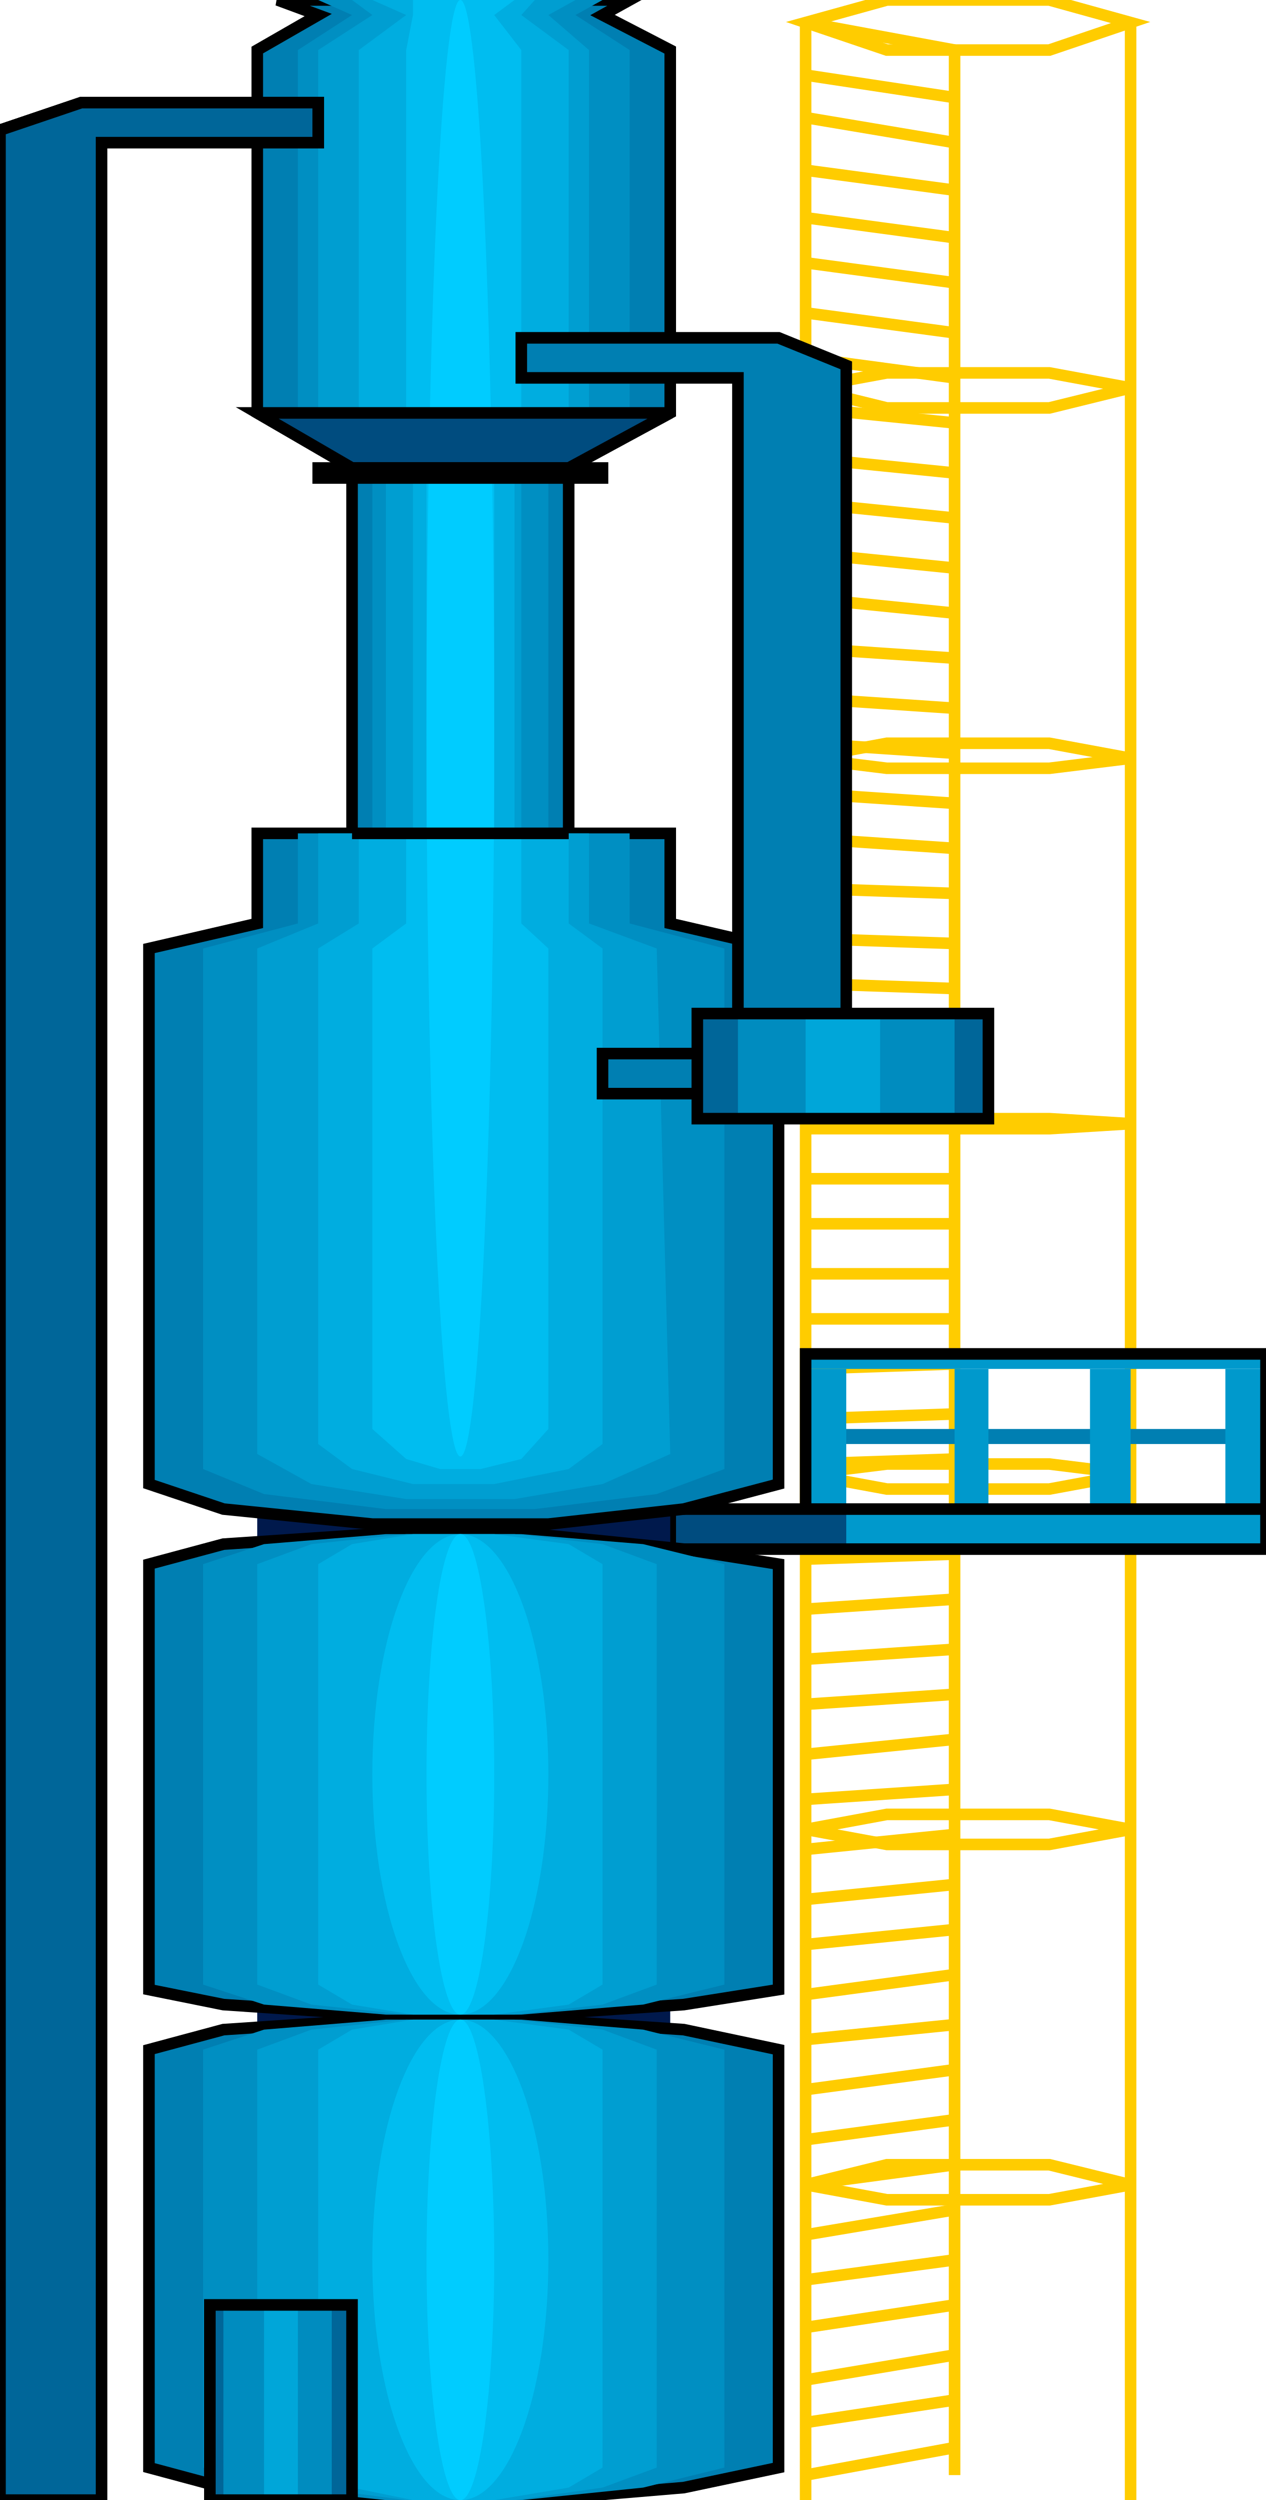 <svg width="76" height="150" viewBox="0 0 76 150" fill="none" xmlns="http://www.w3.org/2000/svg">
<g clip-path="url(#clip0_2109_169819)">
<path d="M48.363 1.352V150" stroke="#FFCC00" stroke-width="0.694"/>
<path d="M57.305 3.004V148.499" stroke="#FFCC00" stroke-width="0.694"/>
<path d="M67.872 1.352V150" stroke="#FFCC00" stroke-width="0.694"/>
<path d="M48.363 148.499L57.304 146.848" stroke="#FFCC00" stroke-width="0.694"/>
<path d="M48.363 1.352L57.304 3.003" stroke="#FFCC00" stroke-width="0.694"/>
<path d="M48.363 145.345L57.304 143.994" stroke="#FFCC00" stroke-width="0.694"/>
<path d="M48.363 142.793L57.304 141.291" stroke="#FFCC00" stroke-width="0.694"/>
<path d="M48.363 139.64L57.304 138.289" stroke="#FFCC00" stroke-width="0.694"/>
<path d="M48.363 136.787L57.304 135.586" stroke="#FFCC00" stroke-width="0.694"/>
<path d="M48.363 134.084L57.304 132.582" stroke="#FFCC00" stroke-width="0.694"/>
<path d="M48.363 131.08L57.304 129.879" stroke="#FFCC00" stroke-width="0.694"/>
<path d="M48.363 128.379L57.304 127.178" stroke="#FFCC00" stroke-width="0.694"/>
<path d="M48.363 125.375L57.304 124.174" stroke="#FFCC00" stroke-width="0.694"/>
<path d="M48.363 122.372L57.304 121.471" stroke="#FFCC00" stroke-width="0.694"/>
<path d="M48.363 119.67L57.304 118.469" stroke="#FFCC00" stroke-width="0.694"/>
<path d="M48.363 116.667L57.304 115.766" stroke="#FFCC00" stroke-width="0.694"/>
<path d="M48.363 113.963L57.304 113.062" stroke="#FFCC00" stroke-width="0.694"/>
<path d="M48.363 110.961L57.304 110.061" stroke="#FFCC00" stroke-width="0.694"/>
<path d="M48.363 107.958L57.304 107.357" stroke="#FFCC00" stroke-width="0.694"/>
<path d="M48.363 105.254L57.304 104.354" stroke="#FFCC00" stroke-width="0.694"/>
<path d="M48.363 102.253L57.304 101.652" stroke="#FFCC00" stroke-width="0.694"/>
<path d="M48.363 99.55L57.304 98.949" stroke="#FFCC00" stroke-width="0.694"/>
<path d="M48.363 96.546L57.304 95.945" stroke="#FFCC00" stroke-width="0.694"/>
<path d="M48.363 93.544L57.304 93.244" stroke="#FFCC00" stroke-width="0.694"/>
<path d="M48.363 90.841L57.304 90.541" stroke="#FFCC00" stroke-width="0.694"/>
<path d="M48.363 87.837L57.304 87.537" stroke="#FFCC00" stroke-width="0.694"/>
<path d="M48.363 85.134L57.304 84.834" stroke="#FFCC00" stroke-width="0.694"/>
<path d="M48.363 82.132L57.304 81.832" stroke="#FFCC00" stroke-width="0.694"/>
<path d="M48.363 79.129H57.304" stroke="#FFCC00" stroke-width="0.694"/>
<path d="M48.363 76.426H57.304" stroke="#FFCC00" stroke-width="0.694"/>
<path d="M48.363 73.424H57.304" stroke="#FFCC00" stroke-width="0.694"/>
<path d="M48.363 70.721H57.304" stroke="#FFCC00" stroke-width="0.694"/>
<path d="M48.363 67.717H57.304" stroke="#FFCC00" stroke-width="0.694"/>
<path d="M48.363 64.715L57.304 65.015" stroke="#FFCC00" stroke-width="0.694"/>
<path d="M48.363 62.012L57.304 62.312" stroke="#FFCC00" stroke-width="0.694"/>
<path d="M48.363 59.01L57.304 59.31" stroke="#FFCC00" stroke-width="0.694"/>
<path d="M48.363 56.307L57.304 56.607" stroke="#FFCC00" stroke-width="0.694"/>
<path d="M48.363 53.303L57.304 53.603" stroke="#FFCC00" stroke-width="0.694"/>
<path d="M48.363 50.301L57.304 50.901" stroke="#FFCC00" stroke-width="0.694"/>
<path d="M48.363 47.598L57.304 48.198" stroke="#FFCC00" stroke-width="0.694"/>
<path d="M48.363 44.594L57.304 45.194" stroke="#FFCC00" stroke-width="0.694"/>
<path d="M48.363 41.893L57.304 42.493" stroke="#FFCC00" stroke-width="0.694"/>
<path d="M48.363 38.889L57.304 39.489" stroke="#FFCC00" stroke-width="0.694"/>
<path d="M48.363 35.887L57.304 36.788" stroke="#FFCC00" stroke-width="0.694"/>
<path d="M48.363 33.184L57.304 34.084" stroke="#FFCC00" stroke-width="0.694"/>
<path d="M48.363 30.18L57.304 31.081" stroke="#FFCC00" stroke-width="0.694"/>
<path d="M48.363 27.477L57.304 28.378" stroke="#FFCC00" stroke-width="0.694"/>
<path d="M48.363 24.475L57.304 25.375" stroke="#FFCC00" stroke-width="0.694"/>
<path d="M48.363 21.471L57.304 22.672" stroke="#FFCC00" stroke-width="0.694"/>
<path d="M48.363 18.77L57.304 19.971" stroke="#FFCC00" stroke-width="0.694"/>
<path d="M48.363 15.766L57.304 16.967" stroke="#FFCC00" stroke-width="0.694"/>
<path d="M48.363 13.062L57.304 14.264" stroke="#FFCC00" stroke-width="0.694"/>
<path d="M48.363 10.211L57.304 11.412" stroke="#FFCC00" stroke-width="0.694"/>
<path d="M48.363 7.057L57.304 8.558" stroke="#FFCC00" stroke-width="0.694"/>
<path d="M48.363 4.504L57.304 5.855" stroke="#FFCC00" stroke-width="0.694"/>
<path d="M53.24 3.003L48.363 1.351L53.24 0H62.994L67.871 1.351L62.994 3.003H53.24Z" stroke="#FFCC00" stroke-width="0.694"/>
<path d="M53.24 24.475L48.363 23.274L53.24 22.373H62.994L67.871 23.274L62.994 24.475H53.24Z" stroke="#FFCC00" stroke-width="0.694"/>
<path d="M53.24 46.095L48.363 45.495L53.24 44.594H62.994L67.871 45.495L62.994 46.095H53.24Z" stroke="#FFCC00" stroke-width="0.694"/>
<path d="M53.24 67.718L48.363 67.418L53.24 67.117H62.994L67.871 67.418L62.994 67.718H53.24Z" stroke="#FFCC00" stroke-width="0.694"/>
<path d="M53.24 89.339L48.363 88.439L53.24 87.838H62.994L67.871 88.439L62.994 89.339H53.24Z" stroke="#FFCC00" stroke-width="0.694"/>
<path d="M53.24 110.661L48.363 109.76L53.24 108.859H62.994L67.871 109.76L62.994 110.661H53.24Z" stroke="#FFCC00" stroke-width="0.694"/>
<path d="M53.24 131.981L48.363 131.08L53.24 129.879H62.994L67.871 131.08L62.994 131.981H53.24Z" stroke="#FFCC00" stroke-width="0.694"/>
<path d="M48.363 85.736V86.637H76V85.736H48.363Z" fill="#007FB2"/>
<path d="M73.561 82.133V90.541H76V82.133H73.561Z" fill="#0099CC"/>
<path d="M48.363 82.133V90.541H50.802V82.133H48.363Z" fill="#0099CC"/>
<path d="M57.305 82.133V90.541H59.337V82.133H57.305Z" fill="#0099CC"/>
<path d="M65.434 82.133V90.541H67.872V82.133H65.434Z" fill="#0099CC"/>
<path d="M40.235 90.541V92.943H73.562V90.541H40.235Z" fill="#004C7F"/>
<path d="M50.802 90.541V92.943H76V90.541H50.802Z" fill="#0099CC"/>
<path d="M40.235 90.541V92.943H76V90.541H40.235Z" stroke="black" stroke-width="0.694"/>
<path d="M48.363 81.231V82.131H76V81.231H48.363Z" fill="#0099CC"/>
<path d="M48.363 90.54V81.231H76V90.54" stroke="black" stroke-width="0.694"/>
<path d="M15.443 90.541H40.235V121.772H15.443V90.541Z" fill="#00194C"/>
<path d="M46.738 148.049L41.048 149.25L32.107 150.001H22.353L13.412 149.25L8.941 148.049V122.974L13.412 121.772L22.353 121.172H32.107L41.048 121.772L46.738 122.974V148.049Z" fill="#007FB2" stroke="black" stroke-width="0.694"/>
<path d="M46.738 119.37L41.048 120.271L32.107 120.872H22.353L13.412 120.271L8.941 119.37V93.845L13.412 92.644L22.353 92.043H32.107L41.048 92.944L46.738 93.845V119.37Z" fill="#007FB2" stroke="black" stroke-width="0.694"/>
<path d="M46.738 89.039V56.907L40.236 55.405V50H34.139V28.078L40.236 24.775V3.003L36.171 0.901L37.797 0H16.663L19.102 0.901L15.444 3.003V24.775L21.134 28.078V50H15.444V55.405L8.941 56.907V89.039L13.412 90.54L22.353 91.441H32.92L41.048 90.54L46.738 89.039Z" fill="#007FB2" stroke="black" stroke-width="0.694"/>
<path d="M43.486 148.049L38.609 149.25L31.294 150.001H23.166L15.85 149.25L12.192 148.049V122.974L15.85 121.772L23.166 121.172H31.294L38.609 121.772L43.486 122.974V148.049Z" fill="#008FC2"/>
<path d="M43.486 119.07L38.609 120.271L31.294 120.872H23.166L15.85 120.271L12.192 119.07V93.845L15.85 92.644L23.166 92.043H31.294L38.609 92.644L43.486 93.845V119.07Z" fill="#008FC2"/>
<path d="M43.486 88.138V56.907L37.797 55.405V50H32.92V28.078L37.797 24.775V3.003L34.545 0.901L36.171 0H19.102L21.134 0.901L17.882 3.003V24.775L22.353 28.078V50H17.882V55.405L12.192 56.907V88.138L15.85 89.64L23.166 90.54H32.107L39.422 89.64L43.486 88.138Z" fill="#008FC2"/>
<path d="M39.422 148.049L36.171 149.25L30.887 150.001H24.384L18.695 149.25L15.443 148.049V122.974L18.695 121.772L24.384 121.172H30.887L36.171 121.772L39.422 122.974V148.049Z" fill="#009ED1"/>
<path d="M39.422 119.07L36.171 120.271L30.887 120.872H24.384L18.695 120.271L15.443 119.07V93.845L18.695 92.644L24.384 92.043H30.887L36.171 92.644L39.422 93.845V119.07Z" fill="#009ED1"/>
<path d="M40.236 87.237L39.423 56.907L35.359 55.405V50H31.295V28.078L35.359 24.775V3.003L32.92 0.901L34.546 0H21.134L22.353 0.901L19.102 3.003V24.775L23.166 28.078V50H19.102V55.405L15.444 56.907V87.237L18.696 89.039L24.386 89.94H30.888L36.172 89.039L40.236 87.237Z" fill="#009ED1"/>
<path d="M36.171 148.049L34.139 149.25L29.668 150.001H24.791L21.134 149.25L19.102 148.049V122.974L21.134 121.772L24.791 121.172H29.668L34.139 121.772L36.171 122.974V148.049Z" fill="#00ADE0"/>
<path d="M36.171 119.07L34.139 120.271L29.668 120.872H24.791L21.134 120.271L19.102 119.07V93.845L21.134 92.644L24.791 92.043H29.668L34.139 92.644L36.171 93.845V119.07Z" fill="#00ADE0"/>
<path d="M36.171 86.637V56.907L34.139 55.405V50H30.888V28.078L34.139 24.775V3.003L31.294 0.901L32.107 0H22.353L24.385 0.901L21.54 3.003V24.775L24.791 28.078V50H21.54V55.405L19.102 56.907V86.637L21.134 88.138L24.791 89.039H29.668L34.139 88.138L36.171 86.637Z" fill="#00ADE0"/>
<path d="M27.636 150.001C30.554 150.001 32.919 143.547 32.919 135.586C32.919 127.625 30.554 121.172 27.636 121.172C24.718 121.172 22.352 127.625 22.352 135.586C22.352 143.547 24.718 150.001 27.636 150.001Z" fill="#00BDF0"/>
<path d="M27.636 120.872C30.554 120.872 32.919 114.418 32.919 106.457C32.919 98.496 30.554 92.043 27.636 92.043C24.718 92.043 22.352 98.496 22.352 106.457C22.352 114.418 24.718 120.872 27.636 120.872Z" fill="#00BDF0"/>
<path d="M32.919 85.736V56.907L31.294 55.405V50H29.668V28.078L31.294 24.775V3.003L29.668 0.901L30.887 0H24.791V0.901L24.385 3.003V24.775L25.604 28.078V50H24.385V55.405L22.352 56.907V85.736L24.385 87.537L26.417 88.138H28.855L31.294 87.537L32.919 85.736Z" fill="#00BDF0"/>
<path d="M27.637 87.387C28.759 87.387 29.669 67.825 29.669 43.694C29.669 19.562 28.759 0 27.637 0C26.514 0 25.605 19.562 25.605 43.694C25.605 67.825 26.514 87.387 27.637 87.387Z" fill="#00CCFF"/>
<path d="M27.637 120.872C28.759 120.872 29.669 114.418 29.669 106.457C29.669 98.496 28.759 92.043 27.637 92.043C26.514 92.043 25.605 98.496 25.605 106.457C25.605 114.418 26.514 120.872 27.637 120.872Z" fill="#00CCFF"/>
<path d="M27.637 150.001C28.759 150.001 29.669 143.547 29.669 135.586C29.669 127.625 28.759 121.172 27.637 121.172C26.514 121.172 25.605 127.625 25.605 135.586C25.605 143.547 26.514 150.001 27.637 150.001Z" fill="#00CCFF"/>
<path d="M21.133 28.079L15.443 24.775H40.235L34.139 28.079H21.133Z" fill="#004C7F" stroke="black" stroke-width="0.694"/>
<path d="M21.134 50H34.139" stroke="black" stroke-width="0.694"/>
<path d="M19.102 28.078V28.679H36.171V28.078H19.102Z" fill="#007FB2" stroke="black" stroke-width="0.694"/>
<path d="M0 150V7.808L4.877 6.156H19.102V8.559H6.096V150H0Z" fill="#007FB2" stroke="black" stroke-width="0.694"/>
<path d="M0 150V7.808L4.877 6.156H19.102V8.559H6.096V150H0Z" fill="#006699" stroke="black" stroke-width="0.694"/>
<path d="M50.802 63.212V21.921L46.738 20.27H31.294V22.672H44.299V63.212H36.171V65.615H46.738L50.802 63.212Z" fill="#007FB2" stroke="black" stroke-width="0.694"/>
<path d="M41.861 60.81H59.337V67.117H41.861V60.81Z" fill="#006699"/>
<path d="M44.3 60.81H57.305V67.117H44.3V60.81Z" fill="#008CBF"/>
<path d="M48.363 60.81H52.834V67.117H48.363V60.81Z" fill="#00A6D9"/>
<path d="M41.861 60.81H59.337V67.117H41.861V60.81Z" stroke="black" stroke-width="0.694"/>
<path d="M12.599 138.289H21.133V150.001H12.599V138.289Z" fill="#006699"/>
<path d="M13.412 138.289H19.915V150.001H13.412V138.289Z" fill="#008CBF"/>
<path d="M15.851 138.289H17.883V150.001H15.851V138.289Z" fill="#00A6D9"/>
<path d="M12.599 138.289H21.133V150.001H12.599V138.289Z" stroke="black" stroke-width="0.694"/>
</g>
<defs>
<clipPath id="clip0_2109_169819">
<rect width="76" height="150" fill="white"/>
</clipPath>
</defs>
</svg>
